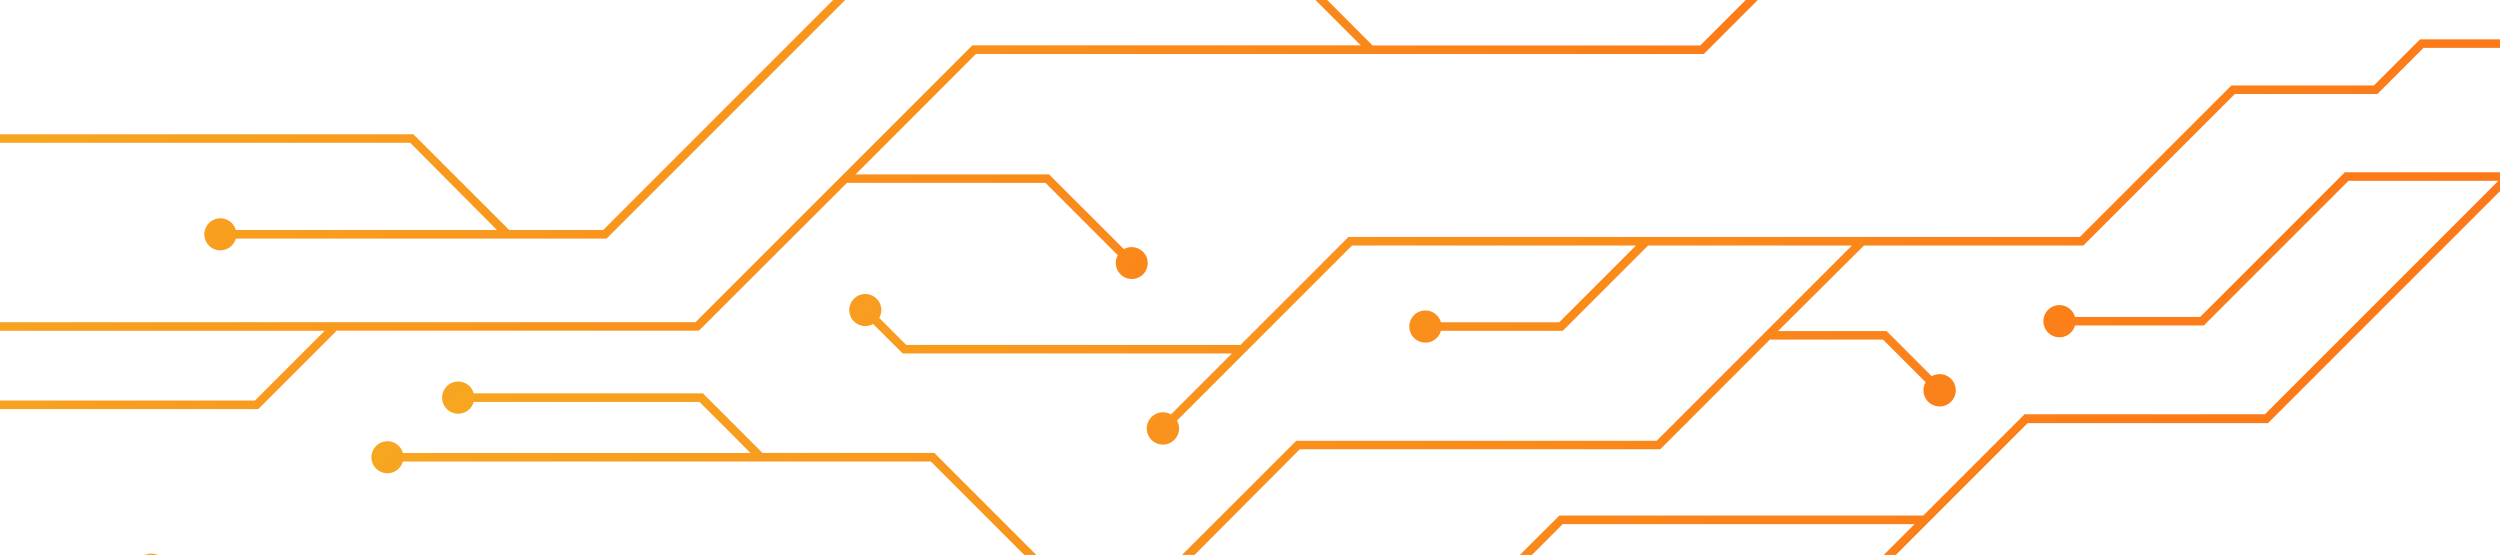<svg width="428" height="95" viewBox="0 0 428 95" fill="none" xmlns="http://www.w3.org/2000/svg">
<g style="mix-blend-mode:color-burn">
<path d="M356.075 40.564H318.643L318.569 40.502V40.564H230.865L212.379 59.051H155.148L150.529 54.432C150.856 53.854 150.963 53.176 150.829 52.525C150.694 51.874 150.329 51.293 149.8 50.891C149.271 50.489 148.613 50.292 147.95 50.337C147.287 50.382 146.662 50.666 146.192 51.136C145.722 51.606 145.439 52.23 145.394 52.894C145.349 53.557 145.545 54.214 145.948 54.743C146.35 55.272 146.93 55.638 147.582 55.772C148.233 55.906 148.91 55.8 149.489 55.472L154.541 60.512H210.917L200.479 70.95C199.898 70.614 199.214 70.5 198.555 70.629C197.896 70.759 197.306 71.123 196.895 71.655C196.485 72.186 196.281 72.849 196.321 73.519C196.362 74.19 196.645 74.823 197.117 75.3C197.589 75.778 198.219 76.068 198.889 76.117C199.558 76.166 200.223 75.97 200.76 75.566C201.296 75.161 201.667 74.576 201.805 73.918C201.942 73.261 201.836 72.576 201.507 71.99L231.46 42.038H280.073L266.935 55.175H246.69C246.513 54.531 246.108 53.972 245.551 53.603C244.993 53.234 244.321 53.08 243.658 53.169C242.996 53.258 242.388 53.585 241.948 54.088C241.508 54.592 241.266 55.237 241.266 55.906C241.266 56.574 241.508 57.22 241.948 57.723C242.388 58.227 242.996 58.553 243.658 58.642C244.321 58.732 244.993 58.578 245.551 58.209C246.108 57.84 246.513 57.281 246.69 56.636H267.542L282.153 42.038H317.046L283.614 75.47H221.913L200.603 96.767H179.182L159.952 77.538H130.532L120.329 67.335H81.102C80.923 66.691 80.518 66.134 79.96 65.766C79.403 65.398 78.731 65.245 78.069 65.335C77.407 65.425 76.8 65.752 76.361 66.255C75.921 66.758 75.679 67.403 75.679 68.071C75.679 68.739 75.921 69.385 76.361 69.888C76.8 70.391 77.407 70.718 78.069 70.808C78.731 70.897 79.403 70.744 79.96 70.377C80.518 70.009 80.923 69.452 81.102 68.808H119.747L128.489 77.55H68.979C68.803 76.909 68.399 76.353 67.844 75.987C67.289 75.62 66.62 75.467 65.961 75.557C65.302 75.646 64.697 75.971 64.259 76.472C63.822 76.973 63.581 77.615 63.581 78.281C63.581 78.946 63.822 79.588 64.259 80.089C64.697 80.59 65.302 80.915 65.961 81.005C66.62 81.094 67.289 80.941 67.844 80.574C68.399 80.208 68.803 79.652 68.979 79.011H159.37L177.139 96.78H28.551C28.374 96.138 27.971 95.583 27.416 95.216C26.861 94.85 26.192 94.697 25.533 94.786C24.873 94.875 24.269 95.201 23.831 95.702C23.394 96.203 23.152 96.845 23.152 97.51C23.152 98.175 23.394 98.818 23.831 99.319C24.269 99.82 24.873 100.145 25.533 100.234C26.192 100.324 26.861 100.171 27.416 99.804C27.971 99.438 28.374 98.882 28.551 98.241H201.284L222.52 76.918H284.233L303.005 58.135H322.37L329.664 65.428C329.327 66.009 329.213 66.693 329.343 67.352C329.472 68.011 329.836 68.601 330.368 69.012C330.899 69.422 331.562 69.626 332.232 69.586C332.903 69.545 333.536 69.262 334.014 68.79C334.491 68.318 334.782 67.688 334.83 67.019C334.879 66.349 334.683 65.684 334.279 65.147C333.874 64.611 333.289 64.24 332.632 64.102C331.974 63.965 331.289 64.071 330.704 64.4L322.977 56.673H304.404L319.101 42.038H356.669L382.598 16.097H407.016L414.903 8.197H479.935C480.112 8.842 480.517 9.4 481.074 9.769C481.632 10.138 482.304 10.292 482.966 10.203C483.629 10.114 484.237 9.787 484.677 9.284C485.117 8.781 485.359 8.135 485.359 7.466C485.359 6.798 485.117 6.152 484.677 5.649C484.237 5.146 483.629 4.819 482.966 4.73C482.304 4.641 481.632 4.795 481.074 5.164C480.517 5.532 480.112 6.091 479.935 6.736H414.309L406.409 14.636H382.016L356.075 40.564Z" fill="url(#paint0_linear_2_1982)"/>
</g>
<g style="mix-blend-mode:color-burn">
<path d="M55.581 56.636L43.645 68.573H-25.127C-25.303 67.932 -25.707 67.376 -26.262 67.01C-26.817 66.643 -27.486 66.49 -28.145 66.579C-28.804 66.669 -29.409 66.994 -29.846 67.495C-30.284 67.996 -30.525 68.638 -30.525 69.303C-30.525 69.969 -30.284 70.611 -29.846 71.112C-29.409 71.613 -28.804 71.938 -28.145 72.028C-27.486 72.117 -26.817 71.964 -26.262 71.597C-25.707 71.231 -25.303 70.675 -25.127 70.034H44.214L57.55 56.698L57.463 56.612H119.647L145.006 31.302H178.983L191.365 43.684C191.043 44.263 190.939 44.938 191.075 45.586C191.21 46.235 191.575 46.812 192.102 47.213C192.629 47.614 193.284 47.81 193.944 47.767C194.605 47.724 195.228 47.444 195.699 46.978C196.165 46.508 196.445 45.884 196.488 45.224C196.531 44.563 196.334 43.909 195.934 43.381C195.533 42.854 194.955 42.489 194.307 42.354C193.659 42.218 192.984 42.322 192.405 42.644L179.602 29.854H146.48L167.071 9.249H291.686L324.475 -23.539H396.923V-25H323.868L291.08 7.788H234.988L221.281 -5.944H148.584L103.265 39.376H87.168L70.762 22.981H-34.487L-48.801 8.68C-48.47 8.099 -48.36 7.418 -48.493 6.762C-48.625 6.107 -48.991 5.522 -49.523 5.116C-50.054 4.71 -50.715 4.51 -51.383 4.555C-52.05 4.599 -52.679 4.885 -53.151 5.358C-53.624 5.83 -53.91 6.459 -53.954 7.126C-53.999 7.794 -53.799 8.454 -53.393 8.986C-52.987 9.518 -52.402 9.884 -51.747 10.016C-51.091 10.149 -50.41 10.039 -49.829 9.708L-35.032 24.442H70.217L85.076 39.376H40.376C40.237 38.883 39.965 38.439 39.588 38.093C39.211 37.747 38.745 37.513 38.242 37.418C37.74 37.322 37.22 37.369 36.743 37.553C36.265 37.736 35.849 38.049 35.539 38.457C35.23 38.864 35.041 39.35 34.992 39.859C34.944 40.368 35.039 40.881 35.266 41.339C35.493 41.798 35.844 42.184 36.279 42.453C36.713 42.723 37.214 42.867 37.726 42.867C38.327 42.863 38.91 42.664 39.388 42.3C39.865 41.936 40.212 41.427 40.376 40.849H103.847L149.179 -4.483H220.724L232.97 7.764H166.464L119.065 55.163H-55.599C-55.776 54.518 -56.181 53.96 -56.738 53.591C-57.296 53.222 -57.968 53.068 -58.631 53.157C-59.293 53.246 -59.901 53.573 -60.341 54.076C-60.781 54.579 -61.023 55.225 -61.023 55.894C-61.023 56.562 -60.781 57.208 -60.341 57.711C-59.901 58.214 -59.293 58.541 -58.631 58.63C-57.968 58.719 -57.296 58.565 -56.738 58.196C-56.181 57.827 -55.776 57.269 -55.599 56.624L55.581 56.636Z" fill="url(#paint1_linear_2_1982)"/>
</g>
<g style="mix-blend-mode:color-burn">
<path d="M489.382 28.231C488.956 27.81 488.404 27.538 487.81 27.457C487.216 27.377 486.611 27.492 486.089 27.786L472.926 14.636H444.014L429.155 29.494H401.431L376.666 54.259H355.245C355.068 53.614 354.663 53.056 354.106 52.687C353.548 52.318 352.876 52.164 352.214 52.253C351.551 52.342 350.943 52.669 350.503 53.172C350.063 53.675 349.821 54.321 349.821 54.989C349.821 55.658 350.063 56.304 350.503 56.807C350.943 57.31 351.551 57.637 352.214 57.726C352.876 57.815 353.548 57.661 354.106 57.292C354.663 56.923 355.068 56.365 355.245 55.72H377.298L402.062 30.956H427.718L387.748 70.925H346.602L329.267 88.261H266.959L253.97 101.237H218.346L213.852 105.72C213.273 105.393 212.595 105.286 211.944 105.42C211.293 105.554 210.713 105.92 210.311 106.449C209.908 106.978 209.711 107.635 209.756 108.299C209.801 108.962 210.085 109.586 210.555 110.056C211.025 110.526 211.65 110.81 212.313 110.855C212.976 110.9 213.633 110.703 214.162 110.301C214.692 109.899 215.057 109.318 215.191 108.667C215.325 108.016 215.219 107.339 214.892 106.76L218.978 102.661H237.923L212.713 127.884H194.709L179.181 112.381H148.374C148.197 111.74 147.794 111.185 147.239 110.818C146.684 110.452 146.015 110.299 145.356 110.388C144.696 110.477 144.092 110.802 143.654 111.303C143.216 111.804 142.975 112.447 142.975 113.112C142.975 113.777 143.216 114.42 143.654 114.921C144.092 115.422 144.696 115.747 145.356 115.836C146.015 115.925 146.684 115.772 147.239 115.406C147.794 115.039 148.197 114.484 148.374 113.842H178.575L192.641 127.921H144.35L128.414 111.973H13.259L4.591 103.305C4.921 102.727 5.029 102.049 4.896 101.397C4.764 100.744 4.399 100.162 3.87 99.759C3.341 99.355 2.683 99.157 2.019 99.202C1.355 99.246 0.729 99.53 0.259 100.001C-0.212 100.471 -0.496 101.097 -0.54 101.761C-0.585 102.425 -0.387 103.082 0.017 103.612C0.421 104.141 1.003 104.506 1.655 104.638C2.307 104.771 2.985 104.662 3.563 104.333L12.714 113.483H100.43L76.334 137.579H-31.664L-49.792 155.707C-50.373 155.371 -51.057 155.256 -51.716 155.386C-52.375 155.516 -52.965 155.88 -53.376 156.411C-53.786 156.943 -53.99 157.605 -53.95 158.276C-53.909 158.946 -53.626 159.579 -53.154 160.057C-52.682 160.535 -52.053 160.825 -51.383 160.874C-50.713 160.923 -50.048 160.727 -49.511 160.322C-48.975 159.918 -48.604 159.333 -48.466 158.675C-48.329 158.018 -48.435 157.332 -48.764 156.747L-31.058 139.04H76.867L102.411 113.434H127.844L143.793 129.382H213.27L239.954 102.698H254.565L267.529 89.734H327.769L302.695 114.796H247.891C247.712 114.152 247.307 113.595 246.749 113.227C246.192 112.86 245.52 112.707 244.858 112.797C244.196 112.886 243.589 113.213 243.15 113.716C242.71 114.219 242.468 114.865 242.468 115.533C242.468 116.201 242.71 116.846 243.15 117.349C243.589 117.852 244.196 118.179 244.858 118.269C245.52 118.359 246.192 118.206 246.749 117.838C247.307 117.47 247.712 116.913 247.891 116.269H303.314L347.135 72.436H388.281L444.62 16.097H472.319L485.024 28.826C484.772 29.272 484.649 29.779 484.67 30.291C484.691 30.803 484.855 31.298 485.142 31.722C485.43 32.146 485.83 32.481 486.298 32.689C486.766 32.898 487.283 32.971 487.79 32.902C488.298 32.832 488.776 32.622 489.17 32.295C489.564 31.969 489.86 31.538 490.023 31.053C490.186 30.567 490.21 30.046 490.092 29.547C489.975 29.049 489.72 28.593 489.357 28.231H489.382Z" fill="url(#paint2_linear_2_1982)"/>
</g>
<defs>
<linearGradient id="paint0_linear_2_1982" x1="23.152" y1="11.783" x2="348.511" y2="262.519" gradientUnits="userSpaceOnUse">
<stop stop-color="#F6B323"/>
<stop offset="1" stop-color="#FE6915"/>
</linearGradient>
<linearGradient id="paint1_linear_2_1982" x1="-61.023" y1="-17.811" x2="267.26" y2="228.978" gradientUnits="userSpaceOnUse">
<stop stop-color="#F6B323"/>
<stop offset="1" stop-color="#FE6915"/>
</linearGradient>
<linearGradient id="paint2_linear_2_1982" x1="-53.955" y1="25.469" x2="397.805" y2="293.255" gradientUnits="userSpaceOnUse">
<stop stop-color="#F6B323"/>
<stop offset="1" stop-color="#FE6915"/>
</linearGradient>
</defs>
</svg>
